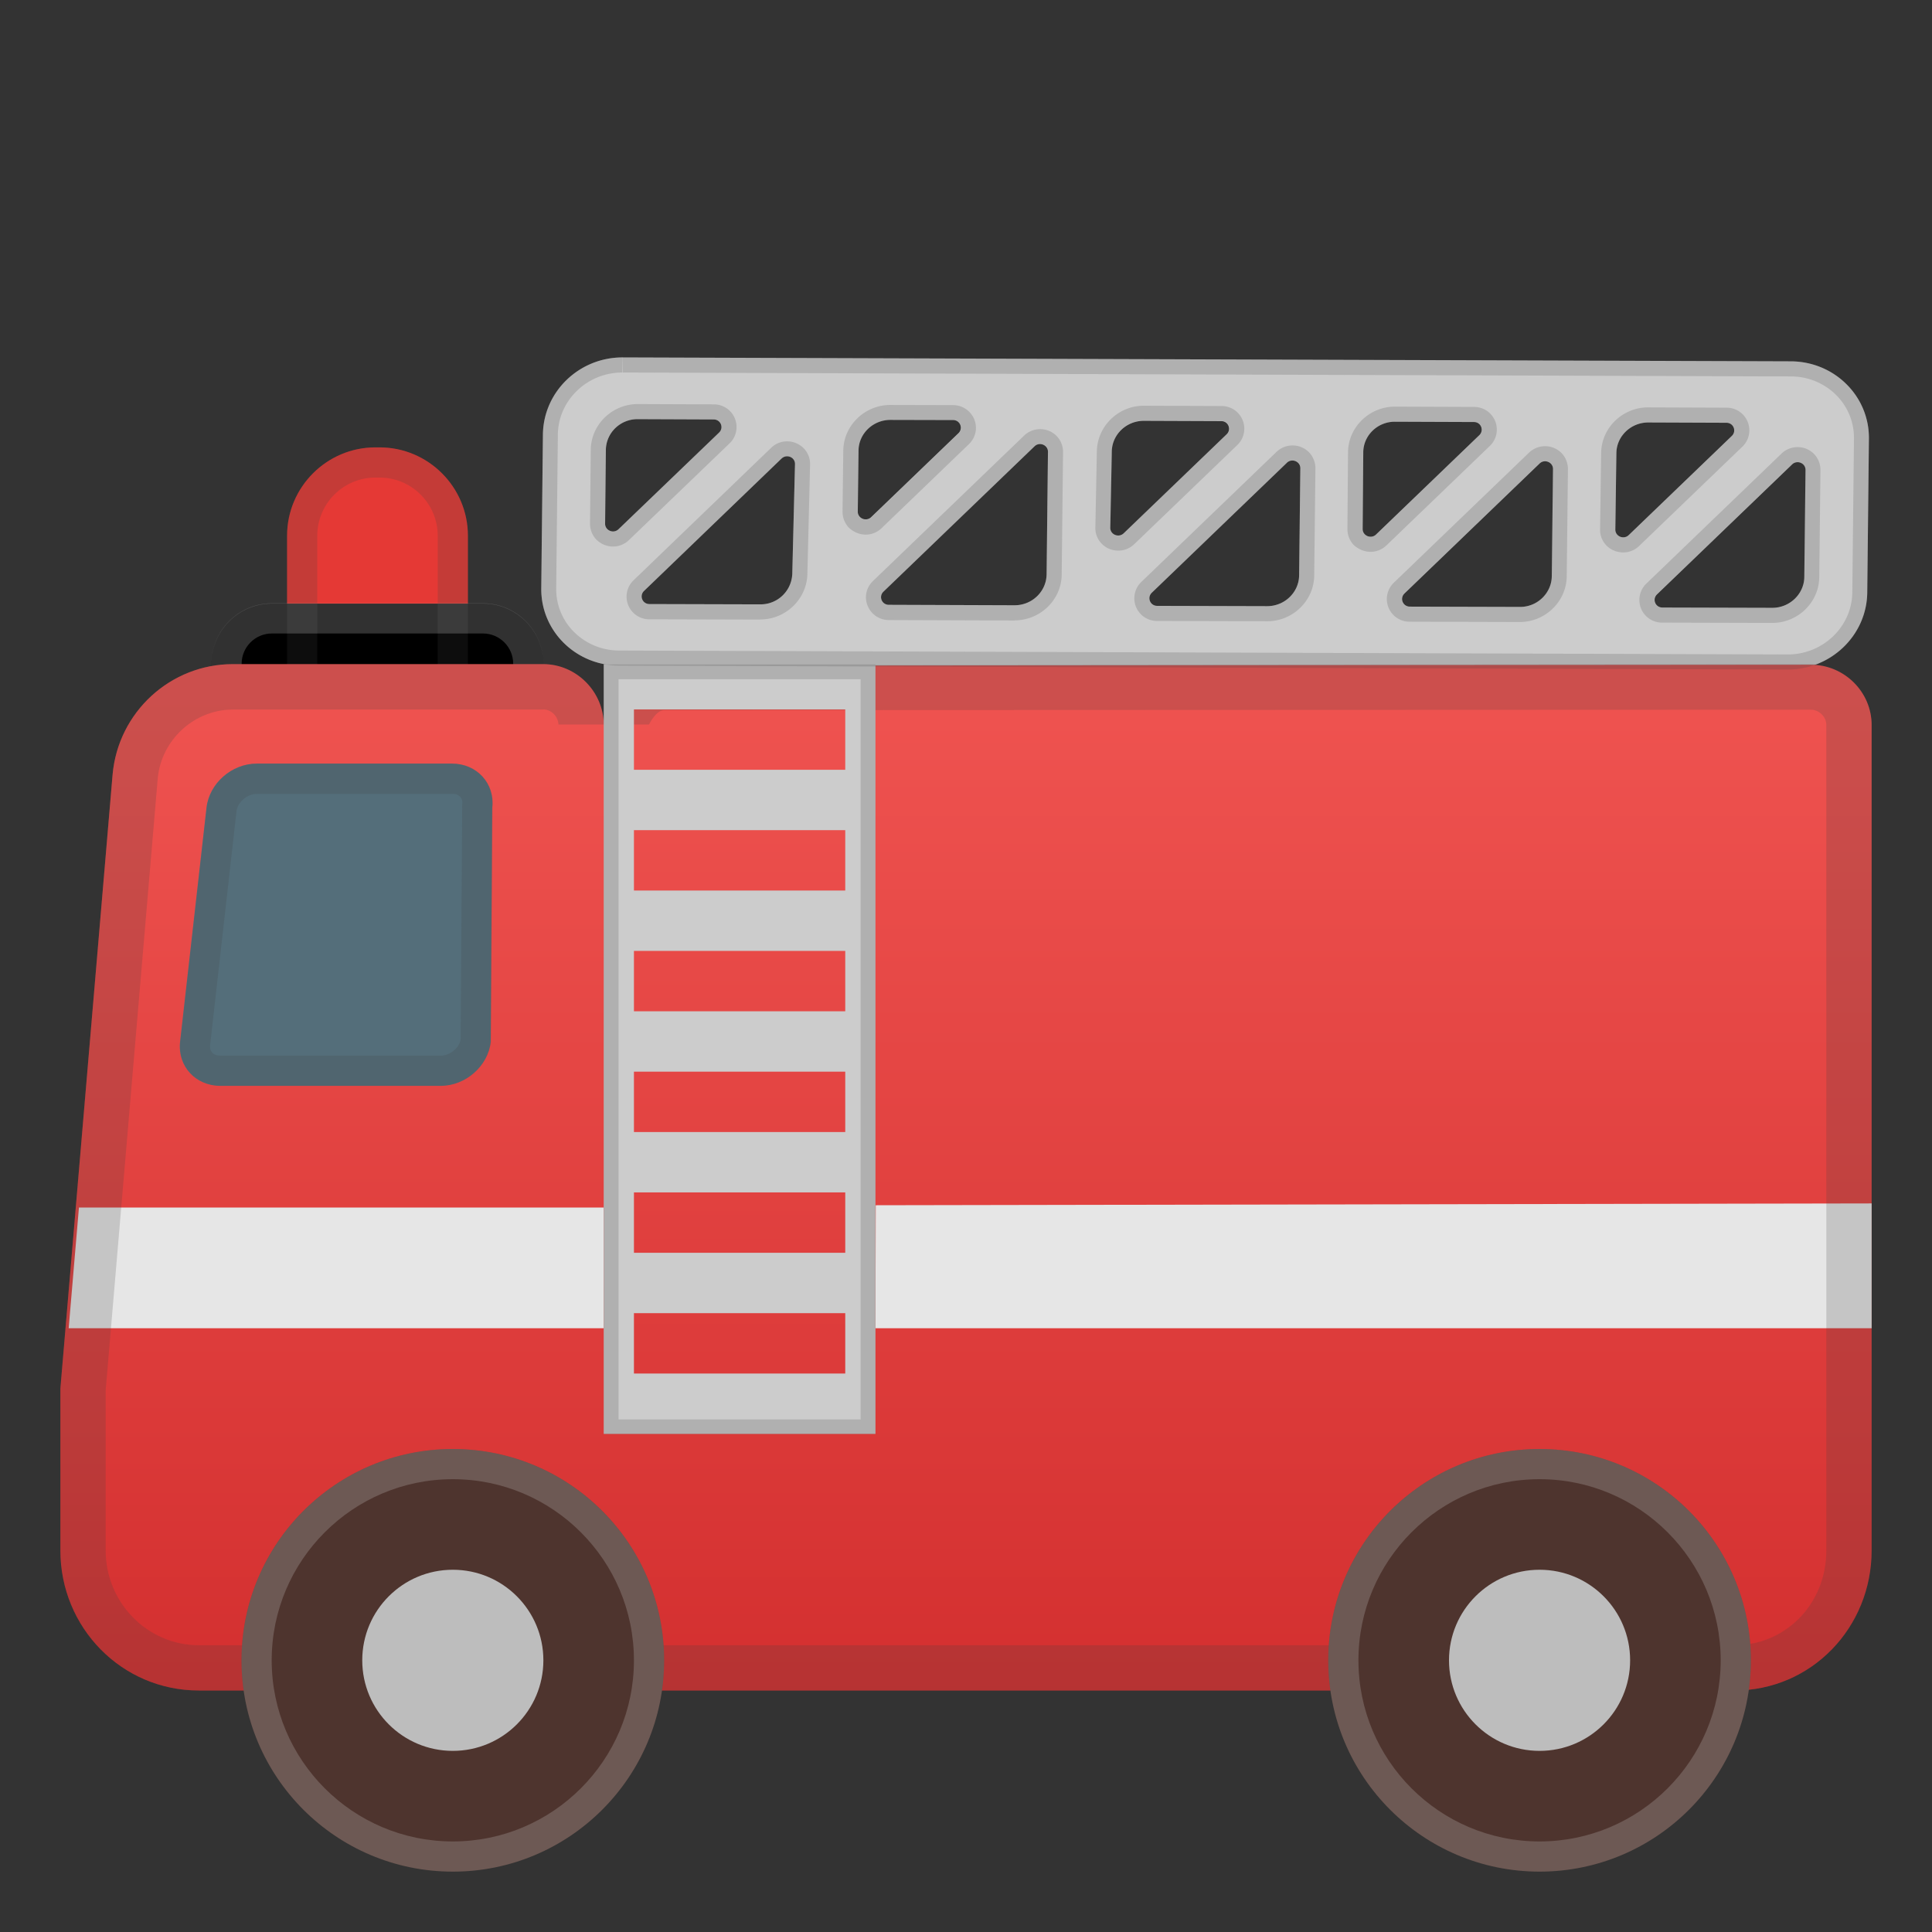 <svg viewBox="0 0 128 128" xmlns="http://www.w3.org/2000/svg" width="512px" height="512px"><rect x="0" y="0" width="128" height="128" fill="#333333" stroke="none"/><linearGradient id="a" x1="10.764" x2="29.775" y1="48.211" y2="67.68" gradientUnits="userSpaceOnUse"><stop stop-color="#BBDEFB" offset=".005"/><stop stop-color="#5BA9EE" offset=".621"/><stop stop-color="#1E88E5" offset="1"/></linearGradient><path d="M29.19 70.67H14.6c-1.65 0-2.85-1.31-2.67-2.92l1.75-15.51c.18-1.61 1.67-2.92 3.33-2.92h12.93c1.65 0 2.85 1.31 2.67 2.92l-.1 15.51c-.17 1.62-1.66 2.92-3.32 2.92z" fill="url(#a)"/><path d="M25.15 53.99h-.28c-3.22 0-5.85-2.63-5.85-5.85V35.49c0-3.22 2.63-5.85 5.85-5.85h.28c3.22 0 5.85 2.63 5.85 5.85v12.64c0 3.22-2.63 5.86-5.85 5.86z" fill="#E53935"/><path d="M32 39.99H18.01c-2.2 0-4 1.8-4 4v.05c0 2.2 1.8 4 4 4H32c2.2 0 4-1.8 4-4v-.05c0-2.2-1.8-4-4-4z"/><path d="M25.15 31.64c2.12 0 3.85 1.73 3.85 3.85v12.64c0 2.12-1.73 3.85-3.85 3.85h-.28c-2.12 0-3.85-1.73-3.85-3.85V35.49c0-2.12 1.73-3.85 3.85-3.85h.28m0-2h-.28c-3.22 0-5.85 2.63-5.85 5.85v12.64c0 3.22 2.63 5.85 5.85 5.85h.28c3.22 0 5.85-2.63 5.85-5.85V35.49c0-3.22-2.63-5.85-5.85-5.85z" fill="#424242" opacity=".2"/><path d="M32 41.97c1.1 0 2 .9 2 2v.05c0 1.1-.9 2-2 2H18.01c-1.1 0-2-.9-2-2v-.05c0-1.1.9-2 2-2H32m0-2H18.01c-2.2 0-4 1.8-4 4v.05c0 2.2 1.8 4 4 4H32c2.2 0 4-1.8 4-4v-.05c0-2.2-1.8-4-4-4z" fill="#F5F5F5" opacity=".2"/><path d="M118.65 23.94l-77.39-.26c-2.89-.01-5.25 2.27-5.29 5.09l-.11 10.21c-.03 2.82 2.28 5.11 5.17 5.12l77.39.26c2.89.01 5.25-2.27 5.29-5.09l.11-10.21c.03-2.82-2.29-5.11-5.17-5.12zm-76.39 3.83l5.02.02c.47 0 .69.55.36.87l-6.66 6.4c-.33.32-.89.09-.89-.36l.05-4.9c.02-1.13.96-2.04 2.12-2.03zm8.11 12.27l-7.34-.02c-.47 0-.69-.55-.36-.87l9.11-8.77c.34-.32.9-.09.89.37l-.18 7.28a2.1 2.1 0 0 1-2.12 2.01zm8.62-12.22l4.15.01c.47 0 .69.55.36.87l-5.78 5.56c-.33.32-.89.09-.89-.36l.05-4.05c.01-1.12.96-2.03 2.11-2.03zm8.23 12.28l-8.33-.03c-.47 0-.69-.55-.36-.87l10.01-9.63c.33-.32.89-.09.89.36l-.09 8.13c-.02 1.13-.96 2.04-2.12 2.04zm2.38-12.24zm6.18.02l5.13.02c.47 0 .69.55.36.87l-6.82 6.56c-.33.32-.9.09-.89-.37l.1-5.07c.03-1.11.97-2.01 2.12-2.01zm8.17 12.28l-7.28-.02c-.47 0-.69-.55-.36-.87l8.95-8.61c.33-.32.89-.09.89.36l-.08 7.11c-.02 1.12-.96 2.03-2.12 2.03zm3.43-12.24zm5.05.02l5.22.02c.47 0 .69.55.36.87l-6.84 6.58c-.33.32-.89.09-.89-.36l.04-5.07c0-1.13.95-2.05 2.11-2.04zm8.26 12.27l-7.28-.02c-.47 0-.69-.55-.36-.87l8.95-8.61c.33-.32.89-.09.89.36l-.08 7.11c-.02 1.13-.97 2.04-2.12 2.03zm3.42-12.24zm5.09.02l5.18.02c.47 0 .69.55.36.87l-6.83 6.57c-.33.32-.89.09-.89-.36l.07-5.07c.01-1.12.96-2.03 2.11-2.03zm8.22 12.28l-7.28-.02c-.47 0-.69-.55-.36-.87l8.95-8.61c.33-.32.89-.09.89.36l-.08 7.11c-.02 1.12-.97 2.03-2.12 2.03z" fill="#ccc"/><linearGradient id="b" x1="64" x2="64" y1="45.456" y2="112.92" gradientUnits="userSpaceOnUse"><stop stop-color="#EF5350" offset=".003"/><stop stop-color="#D32F2F" offset="1"/></linearGradient><path d="M119.97 44.04L44 44.1c-2.21 0-4 1.79-4 4V92 48.04c0-2.21-1.81-4.04-4.02-4.04H15.43c-4.14 0-7.6 3.18-7.97 7.31L4 92v10.72c0 5.11 4.06 9.28 9.17 9.28h101.74c5.11 0 9.09-4.18 9.09-9.28V48.04c0-2.21-1.82-4-4.03-4z" fill="url(#b)"/><path fill="#E6E6E6" d="M40 80H5.23l-.68 8H40zm84 8H58l.02-8.15 65.98-.12z"/><path d="M35.99 47c.54 0 1.01.48 1.01 1.04V48h6s.45-.95 1.01-.95l75.97-.03c.55 0 1.02.48 1.02 1.02v54.68c0 3.52-2.67 6.28-6.09 6.28H13.17c-3.4 0-6.17-2.82-6.17-6.28V92.13l3.45-40.55c.23-2.56 2.42-4.57 4.98-4.57H36M35.98 44H15.43c-4.14 0-7.6 3.18-7.97 7.31L4 92v10.72c0 5.11 4.06 9.28 9.17 9.28h101.74c5.11 0 9.09-4.18 9.09-9.28V48.04c0-2.21-1.81-4.04-4.02-4.04L44 44.07c-2.21 0-4 1.81-4 4.02v-.06c0-2.2-1.81-4.03-4.02-4.03z" fill="#424242" opacity=".2"/><path d="M40 44v51h18V44H40zm16 47H42v-4h14v4zm0-8H42v-4h14v4zm0-8H42v-4h14v4zm0-8H42v-4h14v4zm0-8H42v-4h14v4zm0-8H42v-4h14v4z" fill="#ccc"/><path d="M29.19 71.94H14.6c-1.65 0-2.85-1.31-2.67-2.92l1.75-15.51c.18-1.61 1.67-2.92 3.33-2.92h12.93c1.65 0 2.85 1.31 2.67 2.92l-.1 15.51c-.17 1.61-1.66 2.92-3.32 2.92z" fill="#546E7A"/><path d="M29.95 52.59c.24 0 .43.07.55.21.11.12.15.28.13.48l-.01.11v.11l-.1 15.38c-.11.57-.72 1.06-1.33 1.06H14.6c-.24 0-.43-.07-.55-.21-.11-.12-.15-.28-.13-.48l1.75-15.51c.07-.6.71-1.14 1.34-1.14h12.94m0-2.01H17.02c-1.65 0-3.14 1.31-3.33 2.92l-1.75 15.51c-.18 1.61 1.01 2.92 2.67 2.92H29.2c1.65 0 3.14-1.31 3.33-2.92l.1-15.51c.17-1.61-1.03-2.92-2.68-2.92z" fill="#424242" opacity=".2"/><circle cx="30" cy="110" r="14" fill="#4E342E"/><path d="M30 98c6.62 0 12 5.38 12 12s-5.38 12-12 12-12-5.38-12-12 5.38-12 12-12m0-2c-7.73 0-14 6.27-14 14s6.27 14 14 14 14-6.27 14-14-6.27-14-14-14z" fill="#eee" opacity=".2"/><circle cx="30" cy="110" r="6" fill="#BDBDBD"/><circle cx="102" cy="110" r="14" fill="#4E342E"/><path d="M102 98c6.62 0 12 5.38 12 12s-5.38 12-12 12-12-5.38-12-12 5.38-12 12-12m0-2c-7.73 0-14 6.27-14 14s6.27 14 14 14 14-6.27 14-14-6.27-14-14-14z" fill="#eee" opacity=".2"/><circle cx="102" cy="110" r="6" fill="#BDBDBD"/><path d="M41.24 23.68l.02 1 77.39.26c1.15 0 2.22.45 3.02 1.25.76.77 1.17 1.79 1.16 2.86l-.11 10.21c-.03 2.26-1.94 4.1-4.28 4.1l-77.41-.26c-1.15 0-2.22-.45-3.02-1.25a3.997 3.997 0 0 1-1.16-2.86l.11-10.21c.03-2.26 1.94-4.1 4.27-4.1v-1m-.62 12.53c.4 0 .77-.15 1.06-.43l6.66-6.4a1.501 1.501 0 0 0-1.05-2.59l-5.03-.02c-1.69 0-3.09 1.36-3.11 3.02l-.05 4.9c0 .4.15.78.43 1.07.29.28.68.45 1.09.45m16.74-.79c.4 0 .77-.15 1.06-.43l5.78-5.56c.45-.43.59-1.07.36-1.64s-.78-.95-1.41-.95l-4.16-.01c-1.69 0-3.09 1.36-3.11 3.02l-.05 4.05c0 .4.15.78.43 1.07.3.28.7.45 1.1.45m16.74 1.06c.4 0 .77-.15 1.06-.43l6.82-6.56a1.501 1.501 0 0 0-1.05-2.59l-5.14-.02c-1.68 0-3.07 1.34-3.11 3l-.1 5.07c-.01.41.14.79.43 1.08.28.29.68.45 1.09.45m16.71.08c.4 0 .77-.15 1.06-.43l6.84-6.58a1.501 1.501 0 0 0-1.05-2.59l-5.23-.02c-1.7 0-3.1 1.36-3.11 3.04l-.04 5.07c0 .4.15.78.43 1.07.3.27.7.44 1.1.44m16.74.04c.4 0 .77-.15 1.06-.43l6.83-6.57a1.501 1.501 0 0 0-1.05-2.59l-5.19-.02c-1.69 0-3.09 1.35-3.11 3.02l-.07 5.07c-.01.4.15.79.43 1.07.29.29.69.45 1.1.45m-40.31 4.5c1.69 0 3.09-1.36 3.11-3.02l.09-8.13c0-.4-.15-.78-.43-1.07a1.536 1.536 0 0 0-2.15-.02l-10.01 9.63c-.45.43-.59 1.07-.36 1.64s.78.95 1.41.95l8.33.03c0-.01.01-.01.01-.01m-16.85-.06c1.67 0 3.06-1.34 3.11-2.98l.18-7.28c.01-.41-.14-.79-.42-1.08-.29-.29-.69-.46-1.1-.46-.4 0-.77.15-1.06.43l-9.11 8.77a1.501 1.501 0 0 0 1.05 2.59l7.34.02c-.01-.01 0-.01.01-.01m33.58.12c1.69 0 3.09-1.36 3.11-3.02l.08-7.11c0-.4-.15-.78-.43-1.07a1.536 1.536 0 0 0-2.15-.02l-8.95 8.61a1.501 1.501 0 0 0 1.05 2.59l7.28.02h.01m16.73.05c1.69 0 3.09-1.36 3.11-3.02l.08-7.11c0-.4-.15-.78-.43-1.07a1.536 1.536 0 0 0-2.15-.02l-8.95 8.61a1.501 1.501 0 0 0 1.05 2.59l7.28.02h.01m16.73.06c1.69 0 3.09-1.36 3.11-3.02l.08-7.11c0-.4-.15-.78-.43-1.07a1.536 1.536 0 0 0-2.15-.02l-8.95 8.61a1.501 1.501 0 0 0 1.05 2.59l7.28.02h.01M41.24 23.68c-2.88 0-5.24 2.27-5.27 5.09l-.11 10.21c-.03 2.82 2.28 5.11 5.17 5.12l77.39.26h.02c2.88 0 5.24-2.27 5.27-5.09l.11-10.21c.03-2.82-2.28-5.11-5.17-5.12l-77.39-.26h-.02zm-.63 11.53c-.27 0-.53-.2-.52-.51l.05-4.9c.01-1.13.96-2.03 2.11-2.03h.01l5.02.02c.47 0 .69.55.36.87l-6.66 6.4c-.11.1-.24.15-.37.15zm16.74-.79c-.27 0-.53-.2-.52-.51l.05-4.05c.01-1.13.96-2.03 2.11-2.03H59l4.15.01c.47 0 .69.55.36.87l-5.78 5.56c-.12.1-.25.15-.38.15zm12.25-6.56zm4.49 7.62a.51.51 0 0 1-.52-.52l.1-5.07c.02-1.12.96-2.02 2.11-2.02h.01l5.13.02c.47 0 .69.55.36.87l-6.82 6.56c-.11.12-.25.16-.37.16zm13.29-7.56zm3.42 7.64c-.27 0-.52-.2-.52-.51l.04-5.07c.01-1.13.95-2.04 2.11-2.04h.01l5.22.02c.47 0 .69.55.36.87l-6.84 6.58c-.12.1-.25.15-.38.15zm13.31-7.59zm3.43 7.63c-.27 0-.53-.21-.52-.51l.07-5.07c.01-1.12.96-2.03 2.11-2.03h.01l5.18.02c.47 0 .69.55.36.87l-6.83 6.57c-.12.11-.25.15-.38.15zm-40.31 4.5s-.01 0 0 0l-8.34-.03c-.47 0-.69-.55-.36-.87l10.01-9.63c.11-.1.24-.15.37-.15.27 0 .53.2.52.51l-.09 8.13c-.02 1.13-.96 2.04-2.11 2.04zm-16.85-.06c-.01 0-.01 0 0 0l-7.35-.02c-.47 0-.69-.55-.36-.87l9.11-8.77c.11-.1.24-.15.37-.15.27 0 .53.21.52.52l-.18 7.28c-.04 1.12-.97 2.01-2.11 2.01zm33.58.12l-7.29-.02c-.47 0-.69-.55-.36-.87l8.95-8.61c.11-.1.24-.15.37-.15.27 0 .53.2.52.51l-.08 7.11c-.02 1.12-.96 2.03-2.11 2.03zm16.73.05l-7.29-.02c-.47 0-.69-.55-.36-.87l8.95-8.61c.11-.1.24-.15.37-.15.27 0 .53.2.52.51l-.08 7.11c-.01 1.12-.96 2.03-2.11 2.03zm16.73.06l-7.29-.02c-.47 0-.69-.55-.36-.87l8.95-8.61c.11-.1.24-.15.37-.15.27 0 .53.2.52.51l-.08 7.11c-.01 1.12-.95 2.03-2.11 2.03z" fill="#424242" opacity=".2"/><path d="M57.02 45v49.04H40.98V45h16.04m.98-.98H40v51h18v-51z" fill="#424242" opacity=".2"/></svg>